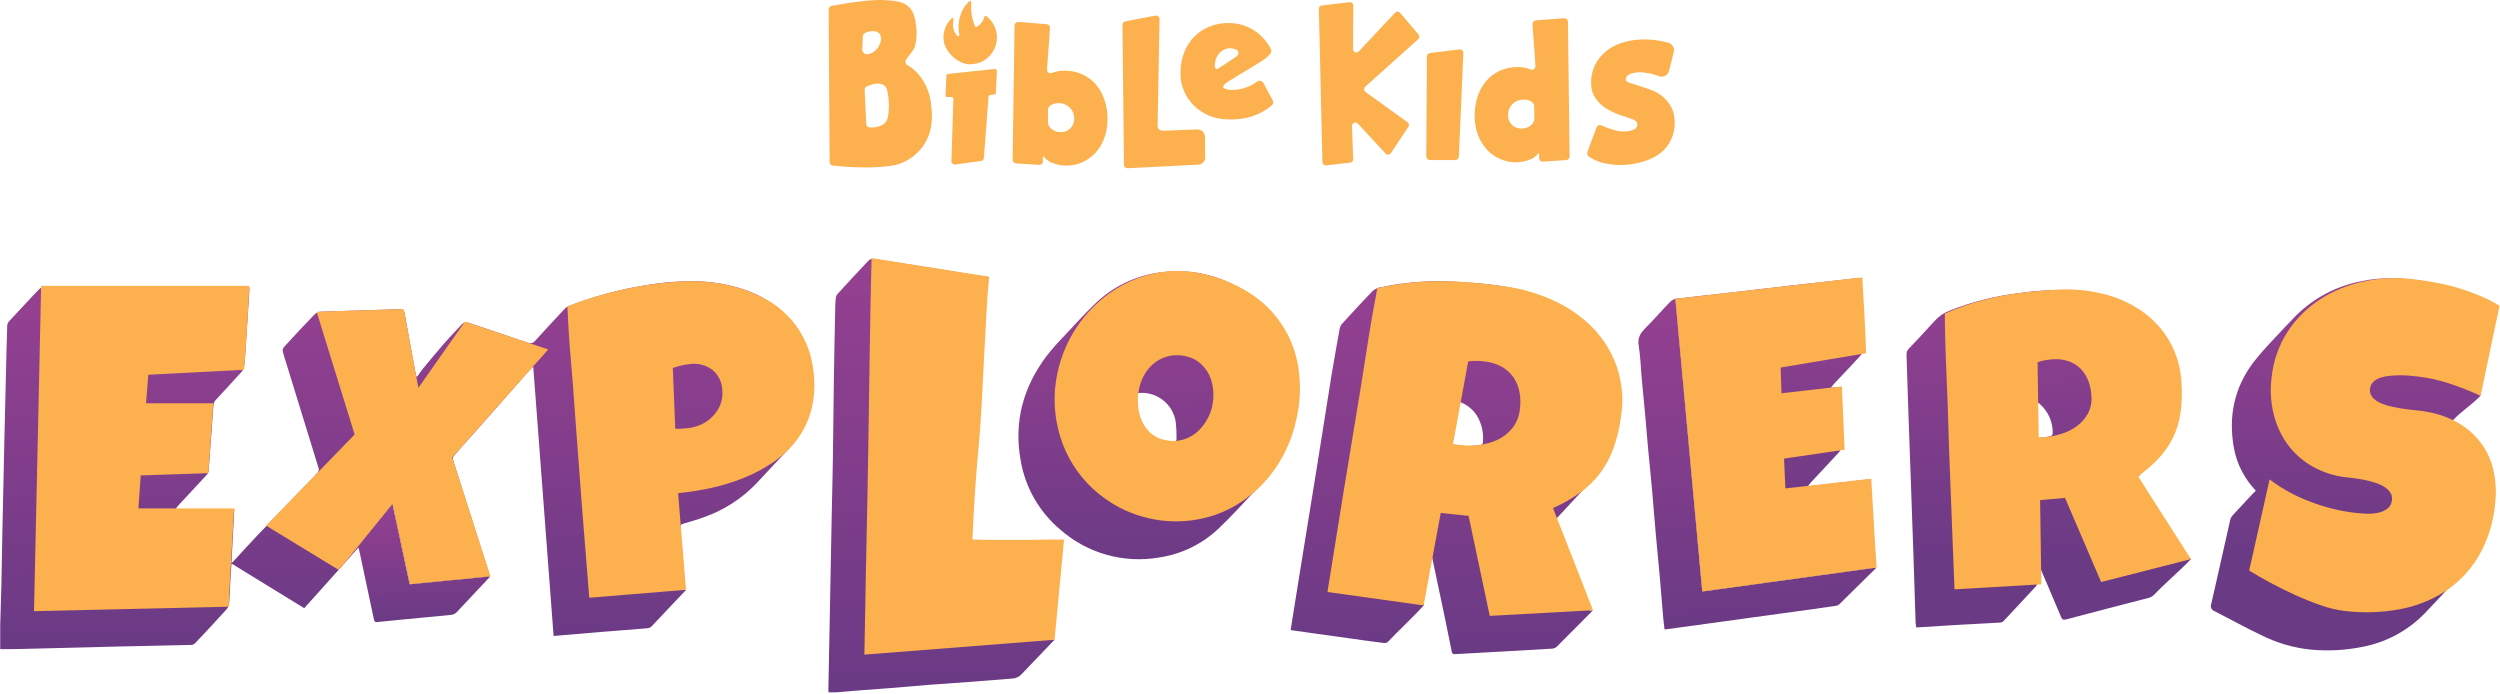 <svg width="702" height="195" viewBox="0 0 702 195" fill="none" xmlns="http://www.w3.org/2000/svg">
<g clip-path="url(#clip0_514_792)">
<path d="M458.81 36.38C457.986 36.715 457.109 36.898 456.22 36.92C455.507 36.948 454.794 36.877 454.1 36.71C453.401 36.552 452.71 36.359 452.03 36.13C451.37 35.91 450.74 35.67 450.16 35.41L449.65 35.18C449.525 35.127 449.391 35.1 449.255 35.101C449.119 35.102 448.985 35.13 448.86 35.184C448.736 35.239 448.624 35.318 448.531 35.416C448.438 35.516 448.366 35.632 448.32 35.76L445.75 42.63C445.653 42.888 445.65 43.171 445.741 43.431C445.833 43.691 446.013 43.91 446.25 44.05C447.307 44.721 448.447 45.252 449.64 45.63C449.76 45.63 450.31 45.8 451.04 45.94C451.58 46.04 452.12 46.12 452.67 46.19C453.665 46.311 454.668 46.358 455.67 46.33C457.669 46.26 459.65 45.923 461.56 45.33C463.251 44.843 464.84 44.054 466.25 43C467.535 41.983 468.563 40.678 469.25 39.19C470.007 37.566 470.35 35.779 470.25 33.99C470.224 32.751 469.949 31.53 469.44 30.4C468.99 29.434 468.37 28.557 467.61 27.81C467.269 27.45 466.901 27.116 466.51 26.81C466.081 26.493 465.634 26.203 465.17 25.94C463.4 24.94 457.81 23.42 457.1 23.07C456.845 22.955 456.64 22.753 456.52 22.5C456.498 22.418 456.498 22.332 456.52 22.25C456.526 22.017 456.589 21.789 456.704 21.587C456.819 21.384 456.983 21.214 457.18 21.09C457.627 20.797 458.126 20.593 458.65 20.49C459.214 20.362 459.791 20.298 460.37 20.3C460.855 20.292 461.34 20.322 461.82 20.39C462.909 20.52 463.981 20.761 465.02 21.11L465.8 21.39C466.085 21.496 466.389 21.542 466.692 21.523C466.996 21.504 467.292 21.422 467.562 21.282C467.831 21.141 468.068 20.945 468.258 20.707C468.447 20.47 468.584 20.194 468.66 19.9L470 14.64C470.144 14.088 470.066 13.502 469.781 13.008C469.497 12.514 469.029 12.152 468.48 12C467.544 11.733 466.592 11.526 465.63 11.38C463.916 11.12 462.181 11.03 460.45 11.11C458.642 11.19 456.854 11.526 455.14 12.11C453.548 12.643 452.072 13.475 450.79 14.56C449.524 15.616 448.501 16.933 447.79 18.42C447.045 20.034 446.702 21.805 446.79 23.58C446.791 24.618 447.024 25.643 447.47 26.58C447.883 27.431 448.43 28.211 449.09 28.89C449.733 29.544 450.455 30.115 451.24 30.59C451.995 31.043 452.78 31.444 453.59 31.79C454.49 32.17 455.2 32.4 455.76 32.58C456 32.65 456.76 32.92 458.38 33.47C458.897 33.586 459.346 33.903 459.63 34.35C459.699 34.513 459.746 34.685 459.77 34.86C459.794 35.183 459.714 35.505 459.541 35.778C459.368 36.052 459.112 36.263 458.81 36.38V36.38ZM440.28 6.11C440.28 5.973 440.253 5.838 440.199 5.713C440.145 5.588 440.066 5.474 439.966 5.381C439.867 5.287 439.75 5.215 439.621 5.168C439.493 5.122 439.356 5.102 439.22 5.11L431.22 5.73C430.962 5.755 430.724 5.88 430.556 6.078C430.388 6.276 430.303 6.531 430.32 6.79L431.16 18.51C431.171 18.677 431.139 18.843 431.069 18.995C430.999 19.147 430.892 19.278 430.757 19.378C430.623 19.477 430.466 19.541 430.301 19.564C430.135 19.587 429.966 19.569 429.81 19.51C429.532 19.388 429.244 19.287 428.95 19.21C428.042 18.957 427.103 18.829 426.16 18.83C424.378 18.807 422.615 19.187 421 19.94C419.542 20.626 418.255 21.627 417.23 22.87C416.185 24.15 415.392 25.616 414.89 27.19C414.344 28.889 414.074 30.665 414.09 32.45C414.057 34.34 414.379 36.219 415.04 37.99C415.622 39.519 416.499 40.919 417.62 42.11C418.662 43.209 419.918 44.083 421.31 44.68C422.665 45.275 424.13 45.582 425.61 45.58C426.851 45.578 428.083 45.361 429.25 44.94C430.384 44.578 431.381 43.881 432.11 42.94H432.19V44.38C432.19 44.516 432.217 44.65 432.271 44.775C432.324 44.899 432.402 45.012 432.5 45.105C432.599 45.199 432.715 45.272 432.842 45.319C432.969 45.366 433.105 45.387 433.24 45.38L439.82 44.95C440.071 44.93 440.305 44.816 440.476 44.63C440.647 44.445 440.741 44.202 440.74 43.95L440.28 6.11ZM430.64 34.22C430.346 34.78 429.898 35.245 429.35 35.56C428.463 36.067 427.42 36.231 426.42 36.02C425.723 35.906 425.077 35.582 424.57 35.09C423.999 34.524 423.63 33.786 423.52 32.99C423.329 31.905 423.554 30.787 424.15 29.86C424.668 29.132 425.389 28.572 426.223 28.252C427.058 27.932 427.968 27.865 428.84 28.06C429.53 28.158 430.156 28.516 430.59 29.06C430.81 29.4 430.82 29.65 430.84 31.37C430.87 33.52 430.85 33.8 430.64 34.22V34.22ZM409.64 43.93L410.91 14.93C410.919 14.782 410.895 14.634 410.839 14.496C410.784 14.358 410.698 14.235 410.589 14.134C410.48 14.034 410.35 13.959 410.208 13.915C410.067 13.871 409.917 13.859 409.77 13.88L401.58 14.88C401.333 14.905 401.103 15.021 400.937 15.206C400.77 15.391 400.679 15.631 400.68 15.88L400.51 42.65V43.94C400.51 44.205 400.615 44.46 400.803 44.647C400.99 44.835 401.245 44.94 401.51 44.94H408.61C408.745 44.944 408.879 44.921 409.004 44.872C409.13 44.823 409.244 44.749 409.34 44.654C409.436 44.56 409.513 44.447 409.564 44.323C409.616 44.198 409.641 44.065 409.64 43.93V43.93ZM393.14 3.6C393.052 3.498 392.943 3.417 392.82 3.361C392.698 3.305 392.565 3.276 392.43 3.276C392.295 3.276 392.162 3.305 392.04 3.361C391.917 3.417 391.808 3.498 391.72 3.6L381.56 14.42C381.432 14.562 381.264 14.663 381.078 14.707C380.892 14.752 380.697 14.738 380.518 14.668C380.34 14.599 380.187 14.476 380.08 14.318C379.973 14.159 379.917 13.971 379.92 13.78L380 1.56C380.001 1.426 379.973 1.293 379.919 1.17C379.864 1.048 379.784 0.938 379.684 0.849C379.583 0.76 379.465 0.693 379.337 0.654C379.208 0.614 379.073 0.603 378.94 0.62L371.17 1.54C370.93 1.568 370.709 1.687 370.554 1.873C370.4 2.06 370.323 2.299 370.34 2.54L371.34 45.54C371.344 45.666 371.373 45.79 371.426 45.905C371.478 46.019 371.554 46.122 371.647 46.207C371.74 46.292 371.85 46.357 371.969 46.399C372.088 46.441 372.214 46.458 372.34 46.45L379.12 45.67C379.363 45.647 379.586 45.529 379.742 45.342C379.897 45.154 379.972 44.913 379.95 44.67L379.65 35.38C379.643 35.188 379.696 34.999 379.8 34.838C379.904 34.677 380.055 34.551 380.232 34.478C380.41 34.405 380.605 34.389 380.792 34.43C380.98 34.471 381.15 34.569 381.28 34.71L389.08 43.12C389.177 43.224 389.296 43.304 389.428 43.356C389.56 43.407 389.703 43.428 389.844 43.416C389.986 43.404 390.123 43.361 390.245 43.289C390.367 43.217 390.471 43.118 390.55 43L395.48 35.61C395.613 35.407 395.662 35.16 395.618 34.922C395.573 34.683 395.438 34.471 395.24 34.33L383.42 25.81C383.315 25.722 383.229 25.613 383.167 25.491C383.106 25.368 383.07 25.234 383.063 25.097C383.055 24.96 383.076 24.823 383.124 24.695C383.171 24.566 383.245 24.449 383.34 24.35L398.25 11C398.419 10.828 398.52 10.601 398.535 10.36C398.55 10.119 398.477 9.881 398.33 9.69L393.14 3.6ZM357.39 28.18L354.76 23.31C354.677 23.156 354.562 23.022 354.422 22.917C354.283 22.811 354.122 22.737 353.951 22.699C353.781 22.661 353.604 22.66 353.433 22.697C353.262 22.733 353.101 22.806 352.96 22.91C352.134 23.543 351.221 24.055 350.25 24.43C346.78 25.77 343.6 25.26 343.47 24.43C343.34 23.6 345.47 22.56 349.47 20.1C352.7 18.1 355.11 16.87 356.59 15.26C356.74 14.96 357.17 14.42 356.9 13.9C355.887 11.822 354.354 10.041 352.45 8.73C350.193 7.193 347.51 6.402 344.78 6.47C343.016 6.476 341.268 6.815 339.63 7.47C338.047 8.092 336.611 9.036 335.41 10.24C334.163 11.503 333.186 13.007 332.54 14.66C331.805 16.546 331.445 18.556 331.48 20.58C331.467 22.298 331.808 23.999 332.48 25.58C333.143 27.129 334.105 28.532 335.31 29.71C336.554 30.913 338.017 31.867 339.62 32.52C341.369 33.213 343.239 33.553 345.12 33.52C347.32 33.617 349.521 33.326 351.62 32.66C353.598 31.994 355.441 30.978 357.06 29.66C357.274 29.487 357.423 29.246 357.483 28.977C357.543 28.709 357.51 28.428 357.39 28.18V28.18ZM341.39 19.26C340.91 18.95 341.21 18.37 341.14 18.05C341.35 14.9 344 12.89 346.63 13.75C347.1 13.91 347.63 14.03 347.72 14.58C347.777 14.85 347.741 15.132 347.618 15.379C347.494 15.626 347.291 15.824 347.04 15.94C345.59 16.94 344.15 17.94 342.68 18.85C342.26 19.09 341.85 19.58 341.35 19.26H341.39Z" fill="#FCB04E"/>
<path d="M324.43 4.38L316 6C315.769 6.045 315.561 6.17 315.413 6.352C315.265 6.535 315.186 6.765 315.19 7L315.61 46.24C315.61 46.505 315.715 46.76 315.903 46.947C316.09 47.135 316.345 47.24 316.61 47.24L336.51 46.24C337.023 46.214 337.506 45.992 337.86 45.62C338.214 45.248 338.411 44.754 338.41 44.24L338.35 38.41C338.346 38.129 338.286 37.852 338.173 37.594C338.06 37.337 337.897 37.105 337.693 36.912C337.488 36.719 337.248 36.569 336.984 36.471C336.721 36.372 336.441 36.328 336.16 36.34L326.6 36.71C326.378 36.725 326.156 36.69 325.95 36.607C325.744 36.524 325.56 36.395 325.411 36.231C325.261 36.066 325.151 35.87 325.089 35.657C325.027 35.444 325.013 35.219 325.05 35L325.6 5.34C325.596 5.197 325.562 5.055 325.499 4.926C325.436 4.797 325.346 4.683 325.235 4.592C325.124 4.501 324.994 4.435 324.855 4.399C324.717 4.362 324.571 4.356 324.43 4.38V4.38ZM284.35 44.87C284.349 45.12 284.442 45.362 284.61 45.547C284.779 45.732 285.011 45.847 285.26 45.87L291.85 46.3C292.115 46.3 292.37 46.195 292.557 46.007C292.745 45.82 292.85 45.565 292.85 45.3V43.88H293C293.734 44.815 294.73 45.511 295.86 45.88C297.029 46.294 298.26 46.507 299.5 46.51C300.98 46.511 302.444 46.204 303.8 45.61C305.191 45.011 306.446 44.137 307.49 43.04C308.578 41.867 309.43 40.495 310 39C310.678 37.233 311.018 35.353 311 33.46C311.013 31.675 310.739 29.899 310.19 28.2C309.692 26.626 308.901 25.161 307.86 23.88C306.83 22.638 305.54 21.638 304.08 20.95C302.491 20.204 300.756 19.821 299 19.83C298.054 19.829 297.112 19.957 296.2 20.21C295.906 20.287 295.618 20.388 295.34 20.51C295.184 20.567 295.017 20.584 294.853 20.56C294.688 20.535 294.533 20.471 294.4 20.372C294.267 20.273 294.161 20.142 294.091 19.991C294.021 19.841 293.99 19.676 294 19.51L294.84 7.79C294.841 7.541 294.75 7.301 294.583 7.116C294.417 6.931 294.188 6.815 293.94 6.79L285.94 6.16C285.805 6.153 285.669 6.174 285.542 6.221C285.415 6.269 285.299 6.341 285.2 6.435C285.102 6.528 285.024 6.641 284.971 6.765C284.917 6.89 284.89 7.024 284.89 7.16L284.35 44.87ZM294.26 32.37C294.26 30.65 294.26 30.37 294.52 30.06C294.953 29.519 295.574 29.161 296.26 29.06C297.132 28.864 298.043 28.93 298.877 29.25C299.712 29.571 300.433 30.131 300.95 30.86C301.547 31.787 301.775 32.903 301.59 33.99C301.475 34.787 301.102 35.524 300.53 36.09C300.025 36.579 299.383 36.903 298.69 37.02C297.69 37.232 296.647 37.068 295.76 36.56C295.206 36.248 294.755 35.783 294.46 35.22C294.25 34.76 294.24 34.48 294.26 32.37ZM261.47 29.49C261.218 26.541 260.132 23.725 258.34 21.37C257.864 20.777 257.338 20.225 256.77 19.72C256.424 19.362 256.035 19.05 255.61 18.79C255.48 18.73 255.15 18.5 254.69 18.22C254.555 18.143 254.441 18.033 254.36 17.9C254.284 17.707 254.254 17.5 254.271 17.293C254.289 17.087 254.353 16.887 254.46 16.71C254.72 16.14 256.35 14.55 256.91 13.09C257.438 11.073 257.537 8.968 257.2 6.91C256.91 5.08 256.64 3.44 255.38 2.11C253.65 0.28 251.09 0.17 247.77 5.38183e-05C245.84 -0.019 243.912 0.101 242 0.36C239.733 0.58 236.9 1.01 233.5 1.65C233.269 1.695 233.061 1.82 232.913 2.002C232.765 2.185 232.686 2.415 232.69 2.65L232.96 45.49C232.958 45.736 233.047 45.974 233.209 46.158C233.372 46.342 233.596 46.461 233.84 46.49C237.047 46.83 239.84 47.003 242.22 47.01C244.333 47.05 246.447 46.963 248.55 46.75C249.875 46.662 251.186 46.427 252.46 46.05C255.125 45.119 257.447 43.404 259.12 41.13C262.32 36.68 261.73 31.71 261.47 29.49V29.49ZM242.26 10.33C242.269 10.059 242.361 9.798 242.524 9.582C242.687 9.365 242.912 9.204 243.17 9.12C243.921 8.815 244.733 8.692 245.54 8.76C246.116 8.81 246.651 9.083 247.03 9.52C247.315 10.01 247.44 10.576 247.39 11.14C247.39 11.269 247.37 11.397 247.33 11.52C247.148 12.232 246.847 12.908 246.44 13.52C246.006 14.087 245.448 14.549 244.81 14.87C244.415 15.076 243.984 15.202 243.54 15.24C243.353 15.253 243.166 15.226 242.99 15.161C242.814 15.096 242.655 14.995 242.521 14.863C242.388 14.732 242.284 14.573 242.217 14.399C242.149 14.224 242.12 14.037 242.13 13.85L242.26 10.33ZM249.61 30.11C249.47 32.44 249.39 33.61 248.48 34.52C247.979 34.991 247.372 35.334 246.71 35.52C245.89 35.747 245.039 35.835 244.19 35.78C243.942 35.768 243.707 35.664 243.532 35.488C243.356 35.313 243.252 35.078 243.24 34.83L242.79 25.26C242.774 25.05 242.824 24.841 242.933 24.661C243.043 24.482 243.206 24.341 243.4 24.26C244.196 23.889 245.041 23.636 245.91 23.51C246.55 23.406 247.206 23.475 247.81 23.71C248.227 23.883 248.577 24.184 248.81 24.57C248.974 24.864 249.092 25.181 249.16 25.51C249.487 27.021 249.638 28.564 249.61 30.11V30.11ZM265.75 21.31L265.5 26.62C265.5 26.98 265.72 27.29 266.01 27.27L267.12 27.22C267.197 27.216 267.274 27.228 267.346 27.255C267.418 27.282 267.484 27.323 267.539 27.377C267.595 27.43 267.638 27.494 267.668 27.566C267.697 27.637 267.711 27.713 267.71 27.79L267.16 45.21C267.145 45.341 267.159 45.473 267.201 45.598C267.243 45.722 267.311 45.836 267.402 45.932C267.492 46.027 267.603 46.101 267.725 46.149C267.847 46.197 267.979 46.218 268.11 46.21L275.51 45.21C275.723 45.17 275.915 45.058 276.054 44.892C276.193 44.726 276.269 44.517 276.27 44.3L277.58 27.15C277.592 27.015 277.652 26.89 277.75 26.796C277.847 26.702 277.975 26.647 278.11 26.64L279.18 26.58C279.311 26.558 279.429 26.489 279.512 26.386C279.595 26.282 279.637 26.152 279.63 26.02L279.93 20.02C279.93 19.65 279.7 19.33 279.41 19.36L266.18 20.76C266.057 20.79 265.947 20.86 265.869 20.96C265.791 21.06 265.749 21.183 265.75 21.31V21.31ZM279.94 10.55C279.938 11.292 279.827 12.03 279.61 12.74C279.041 14.513 277.856 16.024 276.27 17C275.579 17.402 274.83 17.695 274.05 17.87C273.353 18.01 272.641 18.067 271.93 18.04C269.06 17.85 265.02 14.56 264.93 10.74C264.899 9.708 265.083 8.681 265.471 7.724C265.858 6.766 266.44 5.9 267.18 5.18C267.236 5.127 267.308 5.092 267.384 5.083C267.461 5.073 267.539 5.089 267.606 5.127C267.674 5.165 267.727 5.224 267.758 5.295C267.79 5.366 267.797 5.445 267.78 5.52C267.46 6.635 267.538 7.826 268 8.89C268.199 9.32 268.466 9.715 268.79 10.06C268.844 10.114 268.913 10.149 268.988 10.161C269.063 10.173 269.14 10.161 269.207 10.126C269.275 10.092 269.33 10.037 269.365 9.969C269.399 9.902 269.412 9.825 269.4 9.75C268.954 7.639 269.16 5.442 269.99 3.45C270.1 3.19 270.23 2.93 270.37 2.67C270.84 1.829 271.433 1.064 272.13 0.4C272.182 0.349 272.249 0.316 272.321 0.305C272.393 0.295 272.467 0.307 272.532 0.34C272.597 0.373 272.65 0.425 272.684 0.49C272.717 0.554 272.73 0.628 272.72 0.7C272.648 1.482 272.648 2.268 272.72 3.05C272.764 3.758 272.871 4.461 273.04 5.15C273.222 5.912 273.466 6.658 273.77 7.38C273.791 7.426 273.822 7.466 273.859 7.5C273.897 7.533 273.941 7.559 273.988 7.575C274.036 7.591 274.087 7.597 274.137 7.593C274.187 7.588 274.236 7.574 274.28 7.55C274.768 7.266 275.202 6.897 275.56 6.46C275.963 5.957 276.256 5.374 276.42 4.75C276.435 4.693 276.463 4.641 276.503 4.598C276.542 4.555 276.592 4.522 276.647 4.502C276.702 4.482 276.762 4.477 276.819 4.485C276.877 4.493 276.933 4.516 276.98 4.55C277.903 5.254 278.65 6.162 279.164 7.203C279.678 8.244 279.943 9.389 279.94 10.55Z" fill="#FCB04E"/>
<path d="M189.48 114L189.16 114.1C189.23 115.55 189.34 117.01 189.38 118.47C189.44 120.62 189.38 120.6 191.55 120.47C192.94 120.4 192.92 120.47 192.67 119.07C192.547 118.042 192.196 117.053 191.645 116.177C191.093 115.3 190.354 114.556 189.48 114Z" fill="url(#paint0_linear_514_792)"/>
<path d="M137.67 161.87L132.53 167.34L128.89 171.21C128.68 171.45 128.45 171.68 128.24 171.91C127.831 172.315 127.301 172.575 126.73 172.65C121.73 173.16 116.73 173.6 111.73 174.09C109.82 174.27 107.9 174.46 106 174.67C105.4 174.74 105.16 174.58 105 173.93C103.67 167.55 102.31 161.2 100.94 154.84C100.85 154.45 100.73 154.06 100.66 153.76C99.08 155.52 97.51 157.26 95.95 159.02L110.19 141.47L115.03 164.07L135.51 162.07L137.32 161.88L137.67 161.87Z" fill="url(#paint1_linear_514_792)"/>
<path d="M225.94 119.46C224.699 122.03 223.066 124.392 221.1 126.46L220.26 127.34C217.59 130.17 214.95 132.98 212.33 135.81C208.241 140.068 203.205 143.299 197.63 145.24C195.73 145.94 193.8 146.49 191.86 147.07C191.588 147.119 191.34 147.26 191.16 147.47C191.087 147.57 191.035 147.683 191.007 147.804C190.98 147.924 190.977 148.049 191 148.17C191.3 151.6 191.58 155.01 191.86 158.42C192.02 160.42 192.18 162.42 192.39 164.47C192.438 164.871 192.383 165.277 192.23 165.65H192.64L182.95 175.89C182.659 176.185 182.272 176.365 181.86 176.4C177.5 176.78 173.14 177.1 168.76 177.45C164.38 177.8 160.07 178.19 155.45 178.58C153.55 153.38 151.65 128.24 149.75 103.16L149.52 103.09C148.96 103.69 148.38 104.3 147.82 104.92C144.67 108.49 141.54 112.11 138.36 115.68L129.46 125.68C128.74 126.51 128.02 127.32 127.33 128.16C127.184 128.404 127.141 128.695 127.21 128.97C127.222 129.112 127.245 129.253 127.28 129.39C129.09 135.11 130.9 140.84 132.73 146.54C134.24 151.3 135.73 156.05 137.3 160.8C137.435 161.148 137.46 161.529 137.37 161.89L135.56 162.08L115.08 164.08L110.24 141.48L96 159C95.7 159.32 95.4 159.67 95.1 160C91.88 163.59 88.65 167.16 85.43 170.78L65 158.23C64.9 159.78 64.79 161.1 64.72 162.43C64.6 164.72 64.53 167.04 64.35 169.36C64.325 169.525 64.292 169.689 64.25 169.85C64.208 170.026 64.147 170.197 64.07 170.36C63.963 170.652 63.796 170.918 63.58 171.14C60.68 174.34 57.743 177.504 54.77 180.63C54.479 180.918 54.089 181.083 53.68 181.09C47.07 181.25 40.44 181.37 33.84 181.53C23.84 181.757 13.84 182.004 3.84 182.27H0.06V175.48C0.15 171.75 0.29 168.04 0.39 164.3C0.5 159.76 0.55 155.24 0.64 150.69C0.833 141.444 1.033 132.194 1.24 122.94C1.36 117.4 1.5 111.84 1.64 106.29C1.75 101.29 1.87 96.37 2.03 91.39C2.067 90.977 2.231 90.586 2.5 90.27C5.32 87.27 8.13 84.15 11.03 81.18C11.206 81.011 11.409 80.873 11.63 80.77C12.107 80.514 12.639 80.377 13.18 80.37C19.47 80.3 25.75 80.37 32.03 80.37H68.63C69.72 80.37 69.99 80.37 70.02 81.11V81.78C69.7 86.994 69.36 92.227 69 97.48C68.89 99.11 68.82 100.73 68.61 102.38C68.608 102.505 68.591 102.629 68.56 102.75C68.508 103.141 68.383 103.517 68.19 103.86C68.07 104.094 67.923 104.312 67.75 104.51C65.34 107.2 62.86 109.8 60.45 112.46C60.151 112.85 59.974 113.32 59.94 113.81C59.75 115.87 59.64 117.96 59.5 120.04C59.31 122.45 59.13 124.87 58.94 127.28C58.83 128.92 58.76 130.59 58.55 132.28V132.37C58.519 132.531 58.465 132.686 58.39 132.83C58.243 133.105 58.054 133.354 57.83 133.57C55.24 136.4 52.62 139.18 50.02 141.99C49.814 142.227 49.62 142.474 49.44 142.73C49.389 142.79 49.342 142.854 49.3 142.92H65.8C65.52 147.92 65.27 152.92 64.99 158.15C65.5 157.64 65.82 157.34 66.1 157.01C68.21 154.74 70.27 152.42 72.43 150.17L74.86 147.65C79.29 143.03 83.77 138.44 88.22 133.81C88.401 133.609 88.571 133.399 88.73 133.18L89.05 132.85L89.29 132.62C89.431 132.392 89.51 132.131 89.521 131.863C89.531 131.595 89.472 131.329 89.35 131.09C86.317 121.244 83.28 111.384 80.24 101.51C79.915 100.589 79.638 99.651 79.41 98.7C79.366 98.492 79.369 98.277 79.417 98.069C79.466 97.862 79.559 97.668 79.69 97.5C82.49 94.44 85.3 91.4 88.2 88.41C88.433 88.165 88.707 87.962 89.01 87.81C89.32 87.647 89.661 87.552 90.01 87.53C97.41 87.25 104.78 87.09 112.18 86.83C113.06 86.83 113.39 87.06 113.55 87.74L113.9 89.54C114.82 94.78 115.8 100.02 116.77 105.24C116.771 105.31 116.795 105.377 116.84 105.43C116.925 105.572 117.002 105.719 117.07 105.87C117.63 105.08 118.07 104.36 118.6 103.73C120.6 101.25 122.68 98.8 124.77 96.38C126.32 94.6 127.99 92.95 129.57 91.19C129.763 90.957 130.01 90.775 130.29 90.66C130.501 90.566 130.729 90.517 130.96 90.517C131.191 90.517 131.419 90.566 131.63 90.66C137.1 92.53 142.63 94.32 148.05 96.2C148.314 96.286 148.585 96.347 148.86 96.38C149.146 96.387 149.428 96.323 149.683 96.194C149.938 96.065 150.157 95.875 150.32 95.64C153.03 92.64 155.84 89.64 158.64 86.64C158.843 86.432 159.08 86.26 159.34 86.13C159.54 86.016 159.751 85.923 159.97 85.85C166.723 83.232 173.731 81.328 180.88 80.17C186.123 79.213 191.454 78.831 196.78 79.03C201.403 79.242 205.964 80.173 210.3 81.79C213.68 83.104 216.808 84.988 219.55 87.36C224.429 91.605 227.49 97.562 228.1 104C228.72 109.33 228.33 114.52 225.94 119.46Z" fill="url(#paint2_linear_514_792)"/>
<path d="M445.81 136.18C447.019 134.902 448.135 133.538 449.15 132.1C453.32 125.89 454.76 118.88 454.74 111.53C454.687 104.648 452.053 98.035 447.36 93C442.45 87.44 436.14 84.1 429.12 82C422.39 80 415.44 79.49 408.51 79.1C401.552 78.69 394.57 79.212 387.75 80.65C386.927 80.777 386.153 81.122 385.51 81.65C382.51 84.71 379.64 87.88 376.74 91.04C376.475 91.361 376.293 91.743 376.21 92.15C375.44 96.39 374.68 100.66 373.96 104.93C373.31 108.93 372.71 112.88 372.06 116.87C371.39 121.06 370.71 125.28 370.06 129.48C369.32 134.14 368.55 138.78 367.79 143.48C367.09 147.74 366.42 152.01 365.72 156.28C365.02 160.55 364.33 164.81 363.66 169.07C363.24 171.67 362.82 174.24 362.41 176.93L368.83 177.84L379.31 179.3C382.44 179.74 385.57 180.18 388.7 180.57C388.9 180.578 389.099 180.545 389.286 180.475C389.473 180.404 389.645 180.297 389.79 180.16C392.71 177.07 396.93 173.16 399.79 170C399.93 168.77 399.28 169.63 399.42 169C400.25 164.69 401.02 160.38 401.83 156C401.9 156.01 401.97 156.01 402.04 156C402.57 158.55 403.11 161.08 403.64 163.63C405.01 170.05 406.38 176.47 407.64 182.92C407.78 183.59 408.04 183.75 408.69 183.68C410.77 183.54 412.86 183.45 414.95 183.33C417.61 183.17 420.3 183.06 422.95 182.89C427.29 182.66 431.62 182.41 435.95 182.13C436.382 182.091 436.789 181.912 437.11 181.62L447.29 171.39L446.34 171.44C446.405 171.101 446.356 170.749 446.2 170.44C445.6 169.14 445.13 167.77 444.6 166.44C442.047 159.9 439.503 153.36 436.97 146.82C436.893 146.631 436.859 146.427 436.871 146.222C436.883 146.018 436.941 145.819 437.04 145.64C440 142.42 442.91 139.33 445.81 136.18ZM416.41 124.12C416.41 124.68 416.2 124.89 415.62 124.98C413.107 125.376 410.545 125.353 408.04 124.91C407.81 124.91 407.44 124.43 407.49 124.24C408.11 120.58 408.81 116.94 409.49 113.3C409.551 113.13 409.628 112.966 409.72 112.81C411.944 113.552 413.812 115.096 414.96 117.14C416.128 119.271 416.632 121.701 416.41 124.12Z" fill="url(#paint3_linear_514_792)"/>
<path d="M633.43 137.77C630.261 134.48 628.126 130.332 627.29 125.84C625.7 117.11 627.29 109.04 632.68 101.84C634.394 99.664 636.217 97.575 638.14 95.58C640.33 93.19 642.54 90.83 644.81 88.53C649.749 83.666 656.008 80.359 662.81 79.02C669.07 77.62 675.32 78.02 681.58 79.14C687.153 80.063 692.574 81.746 697.69 84.14C700.69 85.61 700.69 85.62 700.04 88.87C698.55 95.95 697.04 103.02 695.54 110.09C695.41 110.71 696.61 110.53 696.54 111.09C694.78 113.09 690.92 115.72 689.12 117.66C688.92 117.87 688.75 118.1 688.48 118.43L689.4 119.01C692.324 120.711 694.772 123.12 696.52 126.016C698.267 128.912 699.258 132.201 699.4 135.58C700.217 144.635 697.425 153.645 691.63 160.65C690.22 162.36 688.63 163.94 687.13 165.56C684.99 167.85 682.87 170.16 680.68 172.41C676.005 177.159 669.995 180.371 663.45 181.62C658.672 182.601 653.776 182.871 648.92 182.42C644.075 181.928 639.362 180.556 635.01 178.37C630.53 176.25 626.2 173.83 621.78 171.58C621.588 171.511 621.412 171.403 621.263 171.263C621.115 171.124 620.997 170.955 620.916 170.767C620.835 170.58 620.794 170.377 620.795 170.173C620.795 169.969 620.838 169.767 620.92 169.58C622.74 161.7 624.48 153.81 626.26 145.92C626.371 145.49 626.584 145.092 626.88 144.76C628.77 142.69 630.7 140.64 632.62 138.58C632.91 138.39 633.14 138.11 633.43 137.77Z" fill="url(#paint4_linear_514_792)"/>
<path d="M572.21 158.47C572.21 159.97 572.16 161.47 572.21 162.97C572.231 163.322 572.177 163.674 572.051 164.004C571.925 164.333 571.731 164.632 571.48 164.88C568.553 168.053 565.61 171.21 562.65 174.35C562.382 174.619 562.028 174.785 561.65 174.82C557.8 175.05 553.94 175.23 550.09 175.45C546.24 175.67 542.2 175.93 538.09 176.19C538.03 175.79 537.93 175.39 537.91 174.99C537.697 168.59 537.49 162.19 537.29 155.79C537.03 148.283 536.767 140.777 536.5 133.27C536.31 127.82 536.1 122.36 535.91 116.91C535.72 111.13 535.55 105.36 535.35 99.58C535.334 99.258 535.388 98.936 535.509 98.638C535.629 98.339 535.814 98.07 536.05 97.85C538.46 95.31 540.86 92.77 543.2 90.16C544.344 88.869 545.781 87.871 547.39 87.25C553.555 84.804 560.007 83.158 566.59 82.35C571.507 81.613 576.48 81.308 581.45 81.44C590.19 81.92 598.16 84.44 604.45 90.95C608.279 94.9 610.686 100.012 611.29 105.48C611.946 110.111 611.674 114.826 610.49 119.35C609.274 123.299 607.115 126.892 604.2 129.82C602.95 131.16 601.71 132.5 600.41 133.82C600.288 133.907 600.185 134.02 600.11 134.151C600.035 134.281 599.989 134.426 599.974 134.576C599.96 134.726 599.978 134.877 600.028 135.019C600.077 135.161 600.156 135.291 600.26 135.4C604.7 142.3 609.1 149.22 613.54 156.11C614.03 156.86 614.24 155.72 615.21 157.01C612.37 160.01 607.75 163.96 604.92 166.96C604.5 167.394 603.972 167.708 603.39 167.87C595.65 169.87 587.91 171.87 580.18 173.93C579.3 174.16 579.01 173.93 578.7 173.14C576.79 168.57 574.83 164.02 572.89 159.47C572.74 159.12 572.57 158.79 572.41 158.47H572.21ZM571.49 112.58V122.27C571.49 122.8 571.74 123.05 572.28 122.98C573.45 122.84 574.62 122.75 575.77 122.52C575.94 122.447 576.088 122.331 576.2 122.184C576.312 122.037 576.384 121.863 576.41 121.68C576.441 120.112 576.126 118.557 575.488 117.124C574.851 115.691 573.906 114.417 572.72 113.39C572.325 113.098 571.915 112.827 571.49 112.58Z" fill="url(#paint5_linear_514_792)"/>
<path d="M298.37 151.76C298.1 154.84 297.84 157.76 297.56 160.66C297.21 164.51 296.82 168.34 296.47 172.16C296.24 174.48 296.08 176.8 295.82 179.1C295.791 179.302 295.73 179.497 295.64 179.68L296.12 179.63L286.83 189.34C286.48 189.718 286.056 190.02 285.585 190.228C285.114 190.436 284.605 190.546 284.09 190.55C280.09 190.85 276.02 191.18 271.99 191.5C268.26 191.78 264.5 192.03 260.77 192.31L249.64 193.24C246.76 193.47 243.91 193.66 241.04 193.89C238.95 194.05 236.89 194.24 234.8 194.4H232.67C232.614 194.195 232.591 193.982 232.6 193.77C232.69 188.37 232.83 182.95 232.92 177.52C233.133 166.48 233.343 155.437 233.55 144.39C233.64 139.29 233.8 134.21 233.87 129.11C233.99 122.01 234.03 114.92 234.13 107.82C234.23 100.72 234.38 93.47 234.54 86.28C234.536 85.367 234.593 84.455 234.71 83.55C234.781 83.14 234.973 82.761 235.26 82.46C238.113 79.313 241.003 76.2 243.93 73.12C244.117 72.953 244.339 72.829 244.579 72.756C244.819 72.684 245.072 72.664 245.32 72.7C254.48 74.14 263.633 75.593 272.78 77.06L277.3 77.75C277.18 79.58 277.07 81.35 276.95 83.09C276.76 85.82 276.56 88.56 276.42 91.29C276.09 97.29 275.79 103.23 275.47 109.19C275.26 113.11 275.07 117.01 274.82 120.92C274.59 124.24 274.21 127.53 273.94 130.85C273.68 133.91 273.47 136.97 273.29 140.03C273.05 143.48 272.89 146.94 272.71 150.39C272.64 151.76 272.71 151.81 274.01 151.81C281.66 151.81 289.31 151.81 297.01 151.76H298.37Z" fill="url(#paint6_linear_514_792)"/>
<path d="M526.94 159.37L516.55 169.61C516.248 169.901 515.857 170.081 515.44 170.12C511.38 170.73 507.32 171.28 503.27 171.84C499.76 172.33 496.27 172.79 492.81 173.28C489.35 173.77 485.57 174.28 481.96 174.78L471.41 176.22C470.11 176.41 468.83 176.57 467.41 176.76C467.29 175.67 467.13 174.62 467.04 173.56C466.69 169.56 466.39 165.63 466.04 161.66C465.69 157.69 465.27 153.76 464.93 149.79C464.59 145.82 464.25 141.86 463.93 137.92C463.61 133.98 463.14 129.99 462.79 126.05C462.49 122.83 462.26 119.6 461.96 116.4C461.66 113.2 461.33 109.91 461.03 106.66C460.73 103.41 460.66 100.2 460.15 97.04C459.78 94.89 460.59 93.59 461.98 92.17C464.37 89.81 466.57 87.24 468.91 84.82C469.338 84.385 469.872 84.068 470.46 83.9L478 166.09L525.58 159.55L526.94 159.37Z" fill="url(#paint7_linear_514_792)"/>
<path d="M525.94 156.56C526.075 157.577 525.94 158.612 525.55 159.56L478 166.09L470.43 83.9C470.507 83.872 470.588 83.855 470.67 83.85C470.737 83.842 470.804 83.842 470.87 83.85C476.28 83.2 481.7 82.65 487.1 82.02C492.5 81.39 497.93 80.75 503.33 80.12C508.2 79.56 513.07 79.03 517.94 78.5L522.05 78.03C522.18 80.31 522.37 82.46 522.46 84.6C522.69 89.02 522.86 93.48 523.09 97.9C523.124 98.452 522.977 99 522.67 99.46C522.545 99.709 522.38 99.936 522.18 100.13C519.87 102.61 517.52 105.13 515.18 107.57C514.85 107.92 514.57 108.31 514.09 108.89L515.55 108.73C516.11 108.63 516.39 108.73 516.41 109.42C516.6 114.73 516.85 120.04 517.01 125.37C517.003 125.765 516.892 126.151 516.69 126.49C516.615 126.678 516.506 126.851 516.37 127C513.77 129.85 511.13 132.65 508.48 135.48C508.25 135.74 508.04 136.01 507.81 136.29C507.834 136.334 507.851 136.381 507.86 136.43C507.866 136.46 507.866 136.491 507.86 136.52L524.53 134.65C524.63 135.78 524.74 136.85 524.79 137.92C525.2 144.11 525.41 150.35 525.94 156.56Z" fill="url(#paint8_linear_514_792)"/>
<path d="M364.5 108C364.35 118.36 361.58 126.82 355.66 134.17C354.54 135.56 353.3 136.87 352.07 138.17C348.8 141.6 345.64 145.17 342.2 148.39C337.561 152.811 331.655 155.671 325.31 156.57C320.427 157.39 315.423 157.113 310.66 155.76C305.897 154.408 301.494 152.013 297.77 148.75C291.816 143.774 287.845 136.826 286.58 129.17C284.64 118.32 287.37 108.57 293.97 99.85C295.452 97.981 297.027 96.189 298.69 94.48C301.52 91.48 304.31 88.37 307.31 85.48C312.316 80.545 318.799 77.384 325.77 76.48C337.04 75.06 346.83 78.55 355.15 86.07C360.016 90.55 363.15 96.601 364 103.16C364.3 105.09 364.4 107.05 364.5 108ZM319.28 110.38C318.811 113.005 319.134 115.71 320.21 118.15C321.89 122.08 325 123.93 329.21 124.07C329.79 124.07 330.39 124.07 330.37 123.24C330.404 121.623 330.327 120.006 330.14 118.4C329.738 115.911 328.375 113.679 326.344 112.184C324.313 110.69 321.776 110.053 319.28 110.41V110.38Z" fill="url(#paint9_linear_514_792)"/>
<path d="M70.05 80.27C69.803 84.27 69.573 88.197 69.36 92.05C69.147 95.904 68.87 99.834 68.53 103.84L41.64 105.23L41.01 113.23H59.91L58.51 132.87L39.51 133.5L38.87 142.75H65.74C65.493 147.417 65.23 152.03 64.95 156.59C64.67 161.15 64.427 165.744 64.22 170.37L9.55 171.62L11.55 80.27H70.05ZM96 159L110.24 141.45L115.08 164.05L135.56 162.05L137.37 161.86H137.71L127.17 129L126.99 128.44L129.42 125.71L138.32 115.71L149.5 103.12L153.95 98.12L148.85 96.42L130.56 90.3L130.28 90.7L117.48 108.9L116.83 105.47L113.89 89.58L113.54 87.78L113.35 86.78L88.91 87.54L89.01 87.87L99.58 122L89.29 132.63L89.05 132.86L88.73 133.19L74.73 147.59L74.82 147.66L95.06 160L96 159ZM228.54 105.48C228.882 108.888 228.587 112.33 227.67 115.63C226.843 118.521 225.487 121.234 223.67 123.63C221.856 125.991 219.679 128.05 217.22 129.73C214.657 131.481 211.915 132.952 209.04 134.12C206.063 135.331 202.988 136.287 199.85 136.98C196.738 137.678 193.585 138.179 190.41 138.48L192.63 165.62L165.46 167.84C164.733 158.954 164.027 150.1 163.34 141.28C162.653 132.46 161.987 123.564 161.34 114.59C161.027 109.85 160.66 105.114 160.24 100.38C159.82 95.647 159.52 90.854 159.34 86C164.116 84.16 169.014 82.657 174 81.5C179.035 80.34 184.149 79.551 189.3 79.14C192.295 78.897 195.305 78.897 198.3 79.14C201.277 79.369 204.223 79.905 207.09 80.74C209.873 81.538 212.557 82.649 215.09 84.05C220.064 86.782 224.002 91.072 226.3 96.26C227.572 99.182 228.33 102.301 228.54 105.48V105.48ZM202.82 109.57C202.79 108.473 202.526 107.395 202.045 106.408C201.563 105.421 200.876 104.549 200.03 103.85C198.27 102.528 196.065 101.94 193.88 102.21C193.032 102.288 192.189 102.425 191.36 102.62C190.5 102.83 189.69 103.06 188.92 103.32L189.62 120.38C190.146 120.42 190.674 120.42 191.2 120.38L192.78 120.25C194.161 120.152 195.515 119.813 196.78 119.25C198.013 118.699 199.132 117.922 200.08 116.96C201.014 116.018 201.752 114.9 202.25 113.67C202.77 112.37 202.966 110.963 202.82 109.57V109.57ZM298.78 151.51L296.12 179.64L242.72 183.82C242.973 169.08 243.257 154.414 243.57 139.82C243.89 125.25 244.28 87.23 244.75 72.49L277.75 77.7C276.75 86.95 275.85 114.34 274.96 123.57C274.07 132.8 273.44 142.1 273.06 151.47C275.06 151.56 277.06 151.6 278.96 151.6H284.86C287.22 151.6 289.55 151.6 291.86 151.54C294.17 151.48 296.41 151.51 298.78 151.51V151.51ZM364 117.83C363.339 120.948 362.29 123.972 360.88 126.83C359.53 129.565 357.851 132.124 355.88 134.45C353.938 136.717 351.721 138.732 349.28 140.45C346.847 142.161 344.193 143.534 341.39 144.53C336.965 146.052 332.277 146.653 327.611 146.297C322.946 145.941 318.403 144.635 314.26 142.46C311.623 141.067 309.176 139.339 306.98 137.32C304.819 135.341 302.932 133.08 301.37 130.6C299.809 128.122 298.582 125.449 297.72 122.65C296.837 119.804 296.316 116.857 296.17 113.88C296.015 110.779 296.277 107.671 296.95 104.64C298.877 95.63 304.102 87.665 311.6 82.31C314.018 80.584 316.65 79.179 319.43 78.13C322.231 77.085 325.161 76.429 328.14 76.18C331.249 75.932 334.377 76.151 337.42 76.83C342.168 77.807 346.701 79.633 350.8 82.22C354.502 84.538 357.655 87.635 360.04 91.294C362.424 94.953 363.984 99.088 364.61 103.41C365.321 108.212 365.114 113.105 364 117.83V117.83ZM340.37 114.11C340.699 112.624 340.8 111.097 340.67 109.58C340.557 108.127 340.188 106.705 339.58 105.38C338.975 104.096 338.11 102.952 337.04 102.02C335.879 101.019 334.482 100.33 332.98 100.02C331.467 99.659 329.893 99.635 328.37 99.95C326.975 100.245 325.657 100.827 324.5 101.66C323.325 102.507 322.332 103.582 321.58 104.82C320.773 106.118 320.198 107.546 319.88 109.04C319.558 110.534 319.447 112.066 319.55 113.59C319.632 115.103 319.971 116.591 320.55 117.99C321.118 119.343 321.967 120.56 323.04 121.56C324.201 122.585 325.618 123.276 327.14 123.56C328.669 123.926 330.262 123.926 331.79 123.56C333.214 123.217 334.547 122.573 335.7 121.67C336.872 120.738 337.868 119.604 338.64 118.32C339.446 117.02 340.037 115.599 340.39 114.11H340.37ZM455.17 117.06C454.78 120.045 454.079 122.981 453.08 125.82C452.193 128.3 450.95 130.638 449.39 132.76C447.816 134.857 445.939 136.707 443.82 138.25C441.406 139.991 438.815 141.473 436.09 142.67L447.32 171.36L418.32 172.94L412.38 144.86L404.56 144.03L399.75 170L372.75 166.23C374.25 156.744 375.773 147.267 377.32 137.8C378.867 128.334 380.427 118.87 382 109.41C382.753 104.61 383.503 99.854 384.25 95.14C384.997 90.427 385.83 85.684 386.75 80.91C389.72 80.246 392.725 79.749 395.75 79.42C398.677 79.11 401.617 78.953 404.56 78.95C407.48 78.95 410.43 79.09 413.4 79.35C416.37 79.61 419.4 79.97 422.51 80.4C427.202 81.04 431.776 82.358 436.09 84.31C440.194 86.135 443.923 88.706 447.09 91.89C450.158 95.011 452.507 98.766 453.97 102.89C455.526 107.444 455.938 112.31 455.17 117.06V117.06ZM426.75 115.15C427 113.512 426.983 111.843 426.7 110.21C426.449 108.753 425.905 107.361 425.1 106.12C424.279 104.897 423.196 103.873 421.93 103.12C420.454 102.269 418.822 101.725 417.13 101.52C416.311 101.412 415.486 101.352 414.66 101.34C413.861 101.331 413.062 101.378 412.27 101.48L408 124.68L409.51 124.89C411.363 125.143 413.24 125.17 415.1 124.97C416.94 124.791 418.738 124.308 420.42 123.54C422.026 122.794 423.446 121.701 424.58 120.34C425.785 118.854 426.538 117.052 426.75 115.15V115.15ZM526.17 146.92C525.94 142.79 525.71 138.61 525.45 134.42L515.45 135.55L507.87 136.41L501.33 137.15L500.96 128.78L516.7 126.47L517.97 126.28L517.21 108.5L514.13 108.84L500.24 110.44L500.01 103.21L522.68 99.41L524 99.2C523.89 95.61 523.72 92.06 523.54 88.56C523.36 85.06 523.12 81.49 522.94 77.89L522.06 77.98L517.95 78.45L487.1 82L470.67 83.88H470.43L478 166.09L525.58 159.55L526.97 159.37C526.64 155.22 526.4 151.07 526.17 146.92V146.92ZM612.58 107.89C612.76 110.58 612.66 113.281 612.28 115.95C611.948 118.283 611.274 120.554 610.28 122.69C609.266 124.809 607.942 126.763 606.35 128.49C604.541 130.444 602.529 132.2 600.35 133.73L615.21 157L590 163.44L579.86 139.81L572.86 140.44L573.21 164.07L548.82 165.49C548.513 156.87 548.18 148.287 547.82 139.74C547.46 131.194 547.16 122.607 546.92 113.98C546.74 109.627 546.567 105.317 546.4 101.05C546.233 96.784 546.133 92.45 546.1 88.05C548.606 86.949 551.17 85.984 553.78 85.16C556.297 84.376 558.854 83.725 561.44 83.21C564.013 82.697 566.627 82.3 569.28 82.02C571.933 81.74 574.66 81.514 577.46 81.34C581.696 81.082 585.947 81.439 590.08 82.4C594.008 83.281 597.738 84.885 601.08 87.13C604.332 89.333 607.063 92.22 609.08 95.59C611.238 99.341 612.44 103.565 612.58 107.89ZM587.27 111.18C587.204 109.697 586.897 108.235 586.36 106.85C585.885 105.614 585.164 104.488 584.24 103.54C583.307 102.606 582.176 101.895 580.93 101.46C579.486 100.96 577.953 100.766 576.43 100.89C575.689 100.938 574.951 101.028 574.22 101.16C573.518 101.296 572.827 101.48 572.15 101.71L572.47 122.84L573.83 122.76C575.504 122.658 577.16 122.353 578.76 121.85C580.347 121.376 581.841 120.635 583.18 119.66C584.459 118.725 585.517 117.52 586.28 116.13C587.076 114.608 587.419 112.891 587.27 111.18ZM700.62 141.59C700.141 146.784 698.533 151.812 695.91 156.32C693.556 160.261 690.334 163.612 686.49 166.12C682.564 168.618 678.184 170.317 673.6 171.12C668.58 172.023 663.454 172.172 658.39 171.56C656.113 171.27 653.874 170.737 651.71 169.97C649.31 169.14 646.9 168.18 644.47 167.07C642.04 165.96 639.72 164.81 637.47 163.6C635.22 162.39 633.28 161.27 631.57 160.22L637.3 134.61C640.749 137.226 644.563 139.321 648.62 140.83C652.69 142.416 656.943 143.481 661.28 144C662.08 144.087 663.05 144.167 664.19 144.24C665.297 144.306 666.409 144.238 667.5 144.04C668.493 143.871 669.438 143.489 670.27 142.92C670.676 142.618 671.012 142.23 671.252 141.785C671.492 141.339 671.631 140.846 671.66 140.34C671.761 139.585 671.572 138.82 671.13 138.2C670.654 137.546 670.044 137 669.34 136.6C668.515 136.12 667.636 135.74 666.72 135.47C665.727 135.17 664.757 134.92 663.81 134.72C662.81 134.53 661.95 134.39 661.11 134.29L659.11 134.06C655.726 133.726 652.446 132.705 649.47 131.06C646.736 129.531 644.351 127.446 642.47 124.94C640.584 122.379 639.224 119.47 638.47 116.38C637.634 113.034 637.424 109.563 637.85 106.14C638.294 101.509 639.84 97.051 642.36 93.14C644.743 89.506 647.855 86.407 651.5 84.04C655.236 81.645 659.377 79.951 663.72 79.04C668.208 78.059 672.827 77.829 677.39 78.36C679.45 78.59 681.57 78.91 683.73 79.31C685.902 79.702 688.052 80.209 690.17 80.83C692.232 81.451 694.261 82.175 696.25 83C698.197 83.797 700.074 84.758 701.86 85.87L696.55 111.15C693.722 109.829 690.817 108.68 687.85 107.71C684.907 106.733 681.871 106.062 678.79 105.71L676.68 105.5C675.82 105.43 674.91 105.38 673.95 105.38C672.975 105.381 672 105.431 671.03 105.53C670.119 105.613 669.22 105.797 668.35 106.08C667.598 106.322 666.913 106.736 666.35 107.29C665.801 107.879 665.489 108.65 665.474 109.455C665.459 110.26 665.743 111.042 666.27 111.65C666.935 112.351 667.744 112.9 668.64 113.26C669.715 113.7 670.831 114.035 671.97 114.26C673.19 114.52 674.41 114.74 675.63 114.89C676.85 115.04 677.97 115.19 679.03 115.28C679.895 115.351 680.753 115.481 681.6 115.67C684.712 116.18 687.705 117.254 690.43 118.84C692.88 120.28 695.018 122.194 696.72 124.47C698.388 126.77 699.565 129.387 700.18 132.16C700.865 135.255 701.014 138.445 700.62 141.59V141.59Z" fill="#FCB04E"/>
</g>
<defs>
<linearGradient id="paint0_linear_514_792" x1="190.95" y1="114.17" x2="191" y2="119.31" gradientUnits="userSpaceOnUse">
<stop stop-color="#964091"/>
<stop offset="1" stop-color="#6A3A85"/>
</linearGradient>
<linearGradient id="paint1_linear_514_792" x1="116.62" y1="141.4" x2="116.97" y2="174.57" gradientUnits="userSpaceOnUse">
<stop stop-color="#964091"/>
<stop offset="1" stop-color="#6A3A85"/>
</linearGradient>
<linearGradient id="paint2_linear_514_792" x1="113.5" y1="79.32" x2="114.57" y2="181.11" gradientUnits="userSpaceOnUse">
<stop stop-color="#964091"/>
<stop offset="1" stop-color="#6A3A85"/>
</linearGradient>
<linearGradient id="paint3_linear_514_792" x1="407.87" y1="78.93" x2="408.97" y2="183.65" gradientUnits="userSpaceOnUse">
<stop stop-color="#964091"/>
<stop offset="1" stop-color="#6A3A85"/>
</linearGradient>
<linearGradient id="paint4_linear_514_792" x1="660.08" y1="76.82" x2="660.92" y2="156.83" gradientUnits="userSpaceOnUse">
<stop stop-color="#964091"/>
<stop offset="1" stop-color="#6A3A85"/>
</linearGradient>
<linearGradient id="paint5_linear_514_792" x1="574.77" y1="77.72" x2="575.61" y2="157.73" gradientUnits="userSpaceOnUse">
<stop stop-color="#964091"/>
<stop offset="1" stop-color="#6A3A85"/>
</linearGradient>
<linearGradient id="paint6_linear_514_792" x1="264.43" y1="72.48" x2="265.71" y2="194.09" gradientUnits="userSpaceOnUse">
<stop stop-color="#964091"/>
<stop offset="1" stop-color="#6A3A85"/>
</linearGradient>
<linearGradient id="paint7_linear_514_792" x1="493.02" y1="83.66" x2="494" y2="176.48" gradientUnits="userSpaceOnUse">
<stop stop-color="#964091"/>
<stop offset="1" stop-color="#6A3A85"/>
</linearGradient>
<linearGradient id="paint8_linear_514_792" x1="497.76" y1="78.5" x2="498.52" y2="149.9" gradientUnits="userSpaceOnUse">
<stop stop-color="#964091"/>
<stop offset="1" stop-color="#6A3A85"/>
</linearGradient>
<linearGradient id="paint9_linear_514_792" x1="324.87" y1="80.35" x2="325.71" y2="160.36" gradientUnits="userSpaceOnUse">
<stop stop-color="#964091"/>
<stop offset="1" stop-color="#6A3A85"/>
</linearGradient>
<clipPath id="clip0_514_792">
<rect width="701.86" height="194.42" fill="white"/>
</clipPath>
</defs>
</svg>
